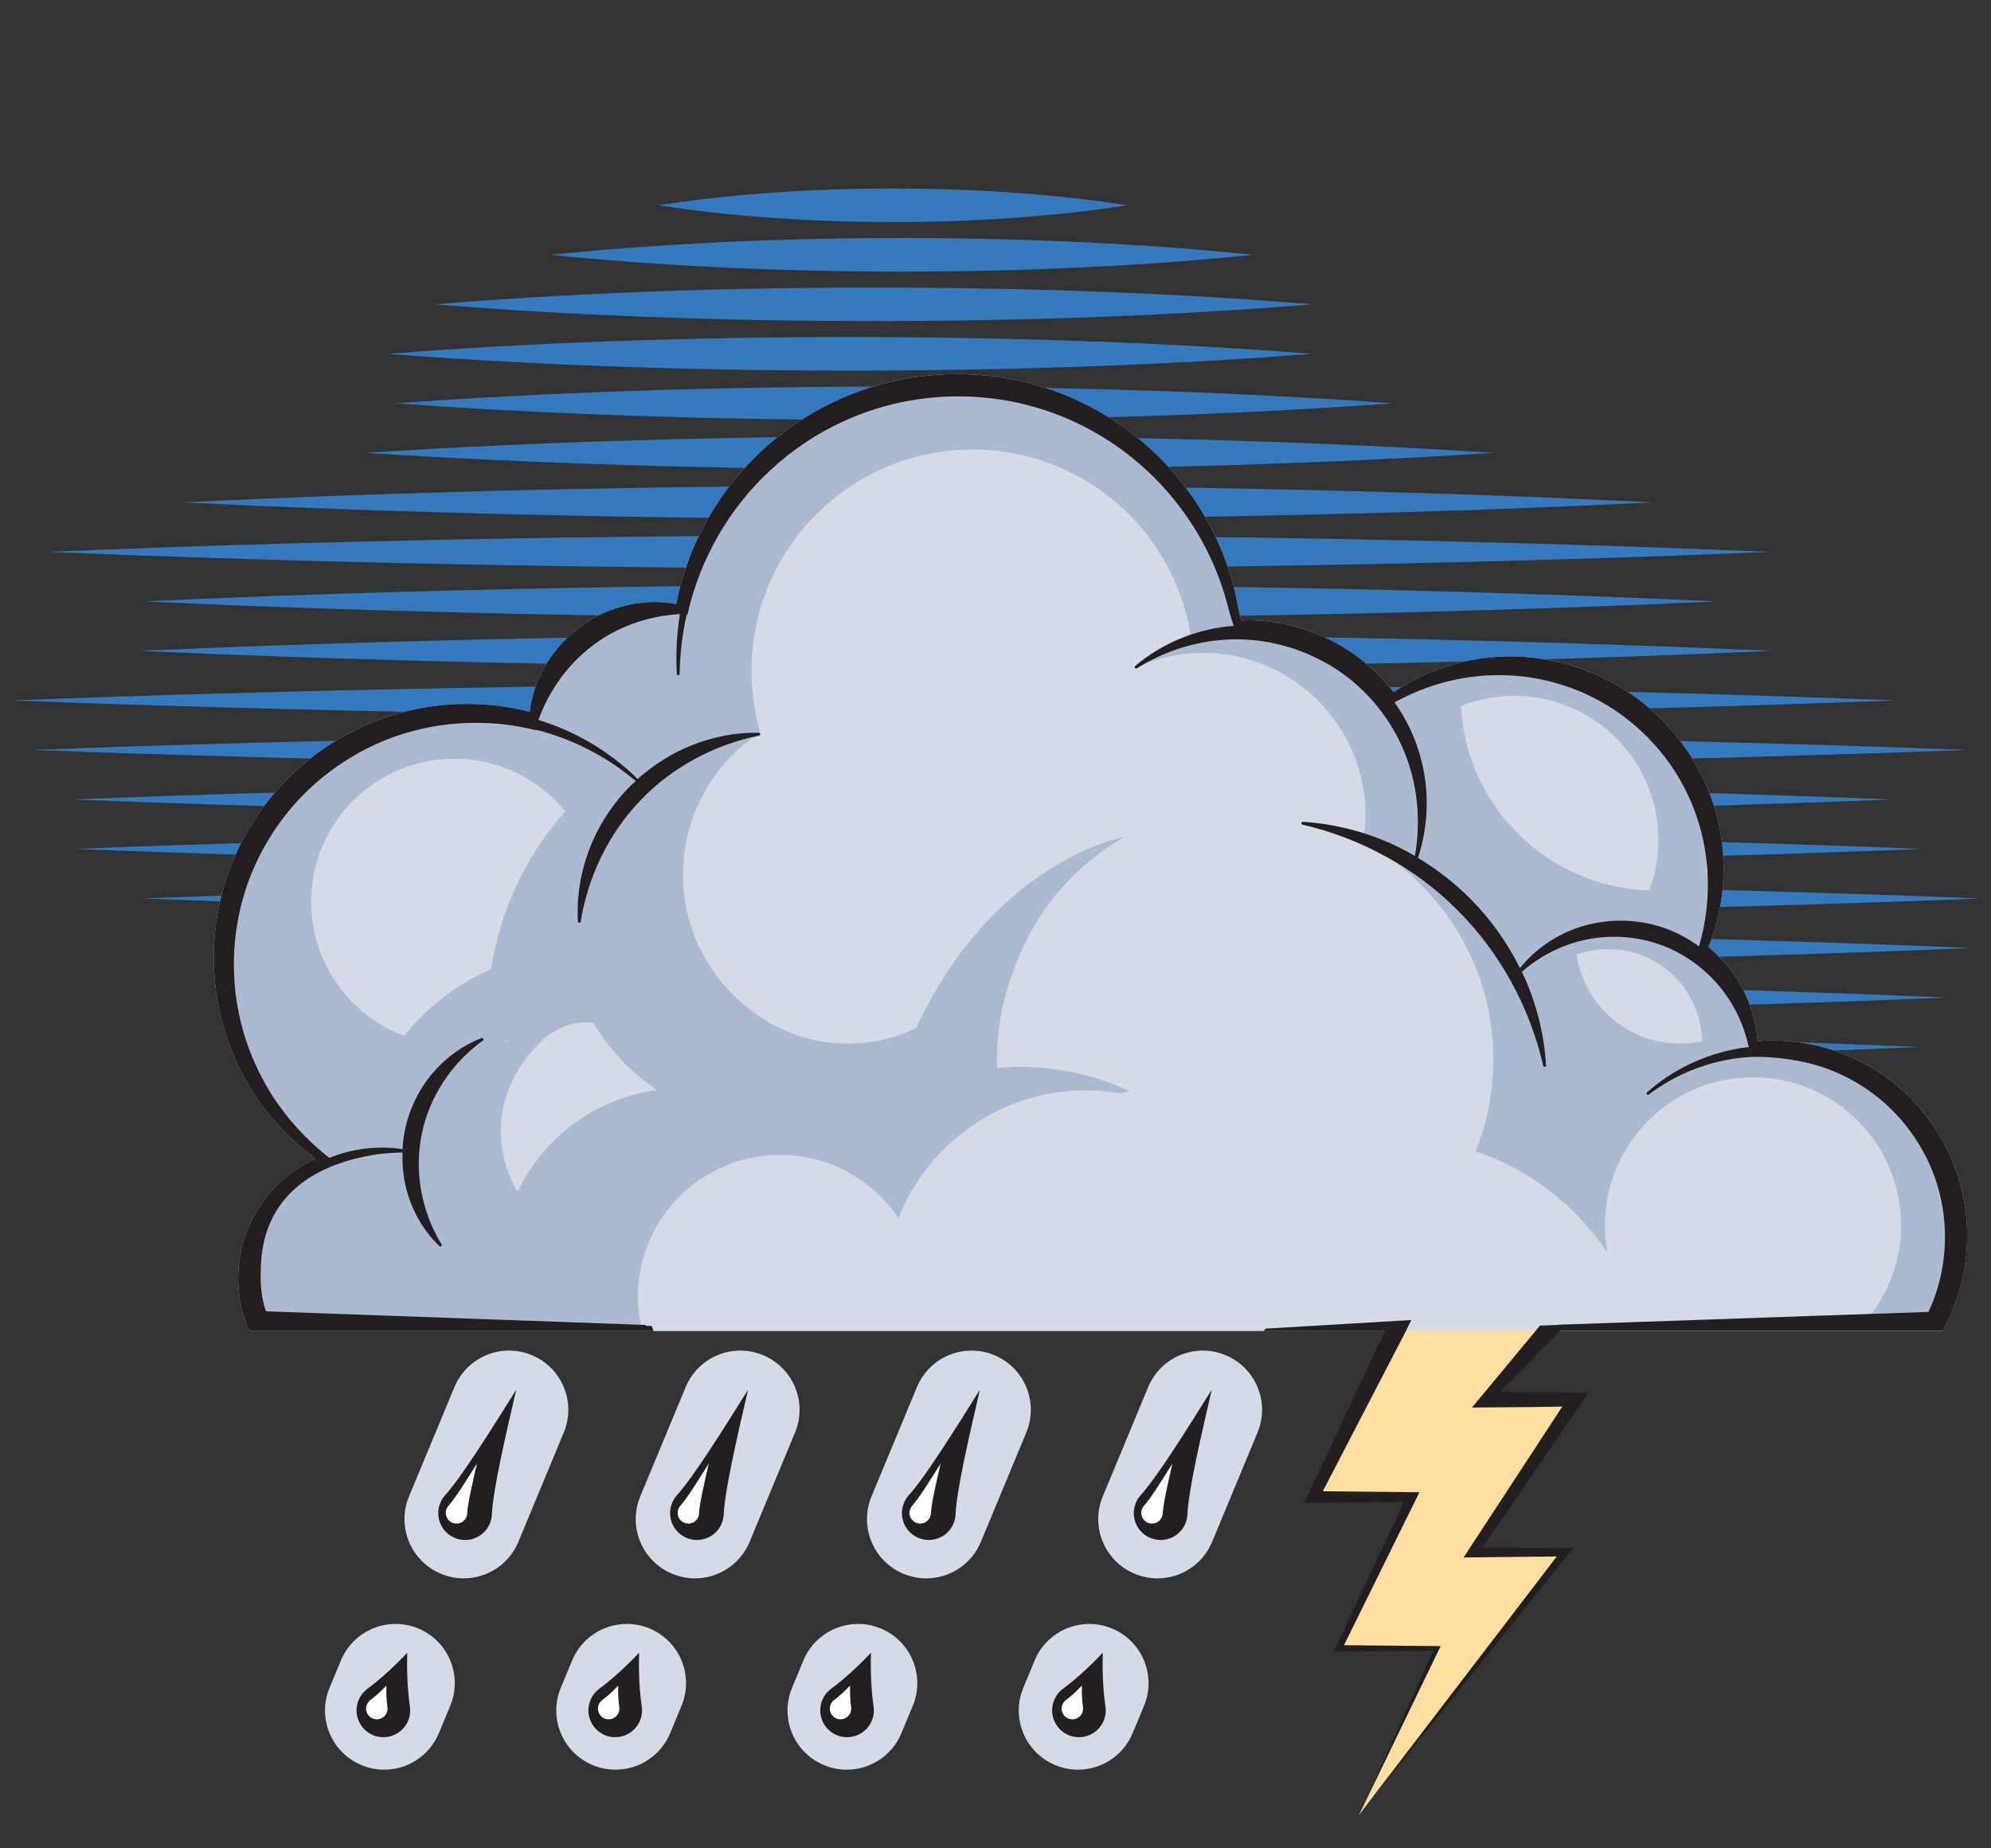 <?xml version="1.0" encoding="utf-8"?>
<!-- Generator: Adobe Illustrator 15.0.2, SVG Export Plug-In . SVG Version: 6.00 Build 0)  -->
<!DOCTYPE svg PUBLIC "-//W3C//DTD SVG 1.1//EN" "http://www.w3.org/Graphics/SVG/1.1/DTD/svg11.dtd">
<svg version="1.1" id="Layer_1" xmlns="http://www.w3.org/2000/svg" xmlns:xlink="http://www.w3.org/1999/xlink" x="0px" y="0px"
	 width="280px" height="260px" viewBox="0 0 280 260" enable-background="new 0 0 280 260" xml:space="preserve">
<rect x="0" y="0" width="280" height="260" fill="#333333" stroke="none"/>
<g>
	<g>
		<path fill="#3479BE" d="M34.26,147.279c34.459,1.498,74.74,2.365,117.777,2.365c43.047,0,83.324-0.867,117.779-2.365
			c-34.455-1.498-74.732-2.355-117.779-2.355C109,144.924,68.719,145.781,34.26,147.279z"/>
		<path fill="#3479BE" d="M31.782,140.318c35.408,1.496,76.793,2.355,121.021,2.355c44.23,0,85.615-0.859,121.021-2.355
			c-35.406-1.504-76.791-2.361-121.021-2.361C108.575,137.957,67.19,138.814,31.782,140.318z"/>
		<path fill="#3479BE" d="M35.621,133.352c35.326,1.498,76.623,2.359,120.746,2.359c44.139,0,85.434-0.861,120.762-2.359
			c-35.328-1.504-76.623-2.367-120.762-2.367C112.244,130.984,70.948,131.848,35.621,133.352z"/>
		<path fill="#3479BE" d="M20.164,126.389c37.797,1.494,81.967,2.359,129.178,2.359c47.209,0,91.383-0.865,129.178-2.359
			c-37.795-1.502-81.969-2.363-129.178-2.363C102.131,124.025,57.961,124.887,20.164,126.389z"/>
		<path fill="#3479BE" d="M10.491,119.416c38.025,1.506,82.461,2.367,129.955,2.367c47.498,0,91.935-0.861,129.955-2.367
			c-38.021-1.498-82.457-2.357-129.955-2.357C92.952,117.059,48.517,117.918,10.491,119.416z"/>
		<path fill="#3479BE" d="M10.281,112.457c37.402,1.492,81.135,2.359,127.86,2.359c46.728,0,90.453-0.867,127.859-2.359
			c-37.406-1.498-81.131-2.365-127.859-2.365C91.415,110.092,47.683,110.959,10.281,112.457z"/>
		<path fill="#3479BE" d="M4.476,105.49c39.813,1.502,86.359,2.361,136.094,2.361c49.738,0,96.283-0.859,136.094-2.361
			c-39.811-1.498-86.355-2.359-136.094-2.359C90.835,103.131,44.289,103.992,4.476,105.49z"/>
		<path fill="#3479BE" d="M1.71,98.523c38.748,1.498,84.036,2.359,132.432,2.359c48.405,0,93.684-0.861,132.436-2.359
			c-38.752-1.498-84.031-2.365-132.436-2.365C85.746,96.158,40.458,97.025,1.71,98.523z"/>
		<path fill="#3479BE" d="M19.605,91.557c33.574,1.504,72.814,2.367,114.75,2.367c41.942,0,81.178-0.863,114.737-2.367
			c-33.559-1.498-72.795-2.354-114.737-2.354C92.419,89.203,53.179,90.059,19.605,91.557z"/>
		<path fill="#3479BE" d="M20.204,84.598c32.354,1.496,70.178,2.357,110.596,2.357c40.421,0,78.241-0.861,110.579-2.357
			c-32.338-1.506-70.158-2.363-110.579-2.363C90.382,82.234,52.558,83.092,20.204,84.598z"/>
		<path fill="#3479BE" d="M6.856,77.629c35.393,1.498,76.771,2.359,120.984,2.359c44.223,0,85.596-0.861,121-2.359
			c-35.404-1.498-76.777-2.359-121-2.359C83.627,75.27,42.248,76.131,6.856,77.629z"/>
		<path fill="#3479BE" d="M25.811,70.668c30.236,1.496,65.559,2.355,103.316,2.355c37.756,0,73.094-0.859,103.324-2.355
			c-30.23-1.502-65.568-2.365-103.324-2.365C91.369,68.303,56.047,69.166,25.811,70.668z"/>
		<path fill="#3479BE" d="M51.372,63.695c23.217,1.504,50.35,2.367,79.348,2.367c29.004,0,56.137-0.863,79.354-2.367
			c-23.217-1.5-50.35-2.359-79.354-2.359C101.722,61.336,74.589,62.195,51.372,63.695z"/>
		<path fill="#3479BE" d="M55.646,56.734c20.506,1.492,44.475,2.361,70.092,2.361c25.62,0,49.59-0.869,70.102-2.361
			c-20.512-1.498-44.48-2.359-70.102-2.359C100.12,54.375,76.152,55.236,55.646,56.734z"/>
		<path fill="#3479BE" d="M54.536,49.77c19.006,1.498,41.23,2.365,64.973,2.365c23.747,0,45.959-0.867,64.97-2.365
			c-19.011-1.5-41.224-2.357-64.97-2.357C95.767,47.412,73.542,48.27,54.536,49.77z"/>
		<path fill="#3479BE" d="M61.197,42.807c18.033,1.498,39.117,2.355,61.642,2.355c22.533,0,43.613-0.857,61.647-2.355
			c-18.034-1.504-39.114-2.361-61.647-2.361C100.314,40.445,79.23,41.303,61.197,42.807z"/>
		<path fill="#3479BE" d="M77.5,35.84c14.436,1.498,31.307,2.365,49.345,2.365c18.032,0,34.905-0.867,49.34-2.365
			c-14.438-1.498-31.312-2.359-49.34-2.359C108.807,33.48,91.936,34.342,77.5,35.84z"/>
		<path fill="#3479BE" d="M92.633,28.875c9.641,1.502,20.899,2.363,32.937,2.363c12.039,0,23.303-0.861,32.942-2.363
			c-9.64-1.504-20.903-2.361-32.942-2.361C113.533,26.514,102.274,27.371,92.633,28.875z"/>
	</g>
	<path fill="#D4DAE6" d="M54.029,248.936c-1.064,0-2.143-0.209-3.189-0.641c-4.248-1.766-6.258-6.637-4.496-10.881l1.604-3.852
		c1.76-4.242,6.631-6.252,10.879-4.49c4.248,1.768,6.258,6.639,4.492,10.887l-1.598,3.84
		C60.39,247.004,57.294,248.936,54.029,248.936z M65.204,222.025c-1.059,0-2.145-0.209-3.189-0.645
		c-4.244-1.766-6.258-6.637-4.494-10.885l6.387-15.379c1.762-4.242,6.627-6.262,10.881-4.496c4.248,1.77,6.258,6.637,4.496,10.885
		L72.9,216.889C71.568,220.094,68.466,222.025,65.204,222.025z"/>
	<path fill="#D4DAE6" d="M86.552,248.936c-1.064,0-2.145-0.209-3.189-0.641c-4.248-1.762-6.258-6.633-4.496-10.881l1.596-3.846
		c1.762-4.242,6.633-6.258,10.881-4.496c4.246,1.762,6.26,6.633,4.498,10.881l-1.594,3.846
		C92.919,247.004,89.818,248.936,86.552,248.936z M97.728,222.025c-1.061,0-2.145-0.209-3.189-0.645
		c-4.248-1.766-6.26-6.637-4.498-10.885l6.387-15.379c1.764-4.242,6.631-6.262,10.883-4.492c4.248,1.766,6.26,6.633,4.498,10.881
		l-6.389,15.383C104.091,220.094,100.99,222.025,97.728,222.025z"/>
	<path fill="#D4DAE6" d="M119.075,248.936c-1.064,0-2.145-0.209-3.189-0.641c-4.248-1.762-6.258-6.633-4.498-10.881l1.598-3.846
		c1.76-4.242,6.633-6.258,10.879-4.496c4.248,1.762,6.262,6.633,4.5,10.881l-1.598,3.846
		C125.435,247.004,122.341,248.936,119.075,248.936z M130.249,222.025c-1.064,0-2.146-0.209-3.188-0.645
		c-4.248-1.766-6.26-6.637-4.498-10.885l6.387-15.379c1.764-4.242,6.629-6.262,10.883-4.492c4.249,1.766,6.261,6.633,4.499,10.881
		l-6.389,15.383C136.611,220.094,133.513,222.025,130.249,222.025z"/>
	<path fill="#D4DAE6" d="M151.594,248.936c-1.062,0-2.145-0.209-3.184-0.641c-4.252-1.762-6.266-6.633-4.5-10.881l1.594-3.846
		c1.766-4.248,6.633-6.252,10.881-4.496c4.248,1.768,6.266,6.639,4.498,10.887l-1.596,3.84
		C157.959,247.004,154.861,248.936,151.594,248.936z M162.773,222.025c-1.064,0-2.146-0.209-3.193-0.645
		c-4.246-1.766-6.26-6.637-4.494-10.885l6.385-15.379c1.764-4.242,6.631-6.262,10.881-4.492c4.248,1.766,6.266,6.633,4.498,10.881
		l-6.385,15.383C169.133,220.094,166.037,222.025,162.773,222.025z"/>
	<path fill="#FFFFFF" d="M191.082,118.002c0.217,0.107,0.438,0.211,0.646,0.324c0.006-0.041,0.012-0.08,0.012-0.119
		C191.525,118.135,191.309,118.07,191.082,118.002z"/>
	<path fill="#FFFFFF" d="M174.057,114.34c4.926,0,9.653,0.816,14.076,2.307c-4.027-1.623-8.418-2.523-13.027-2.523
		c-1.94,0-3.844,0.166-5.69,0.469C170.936,114.432,172.488,114.34,174.057,114.34z"/>
	<path fill="#D4DAE6" d="M275.631,166.383c-1.779-6.41-6.01-12.131-11.604-15.705c-4.885-3.166-10.996-4.711-16.859-4.242
		c-0.217-3.172-1.291-6.338-3.07-8.994c-1.023-1.562-2.314-2.979-3.834-4.223c2.107-5.156,2.682-11.014,1.609-16.553
		c-1.281-6.832-5.172-13.273-10.672-17.676c-5.199-4.225-12.025-6.648-18.713-6.648c-0.283,0-0.562,0.002-0.834,0.012
		c-5.562,0.117-11.104,1.895-15.678,5.012c-1.648-2.129-3.561-3.953-5.686-5.432c-1.098-0.77-2.293-1.473-3.67-2.145
		c-0.102-0.051-0.2-0.094-0.307-0.133l-0.184-0.078c-0.453-0.205-0.912-0.402-1.383-0.582c-0.182-0.07-0.367-0.133-0.543-0.195
		c-3.166-1.139-6.457-1.688-9.67-1.529c-0.158-0.611-0.303-1.279-0.457-2.064c-0.193-1.008-0.4-2.051-0.697-3.09
		c-0.629-2.342-1.49-4.65-2.555-6.855c-2.215-4.602-5.412-8.861-9.244-12.311c-4.055-3.666-8.938-6.514-14.125-8.25
		c-5.41-1.818-11.245-2.465-16.993-1.873c-8.973,0.885-17.781,5.031-24.17,11.375c-5.732,5.617-9.693,12.971-11.191,20.775
		c-0.998-0.199-1.965-0.297-2.951-0.297c-3.869,0-7.68,1.287-10.729,3.627c-2.234,1.67-4.074,3.896-5.324,6.428
		c-0.826,1.66-1.369,3.51-1.605,5.393c-5.943-1.535-12.305-1.469-18.197,0.15c-6.682,1.818-12.889,5.729-17.467,11.008
		c-3.646,4.186-6.293,9.207-7.646,14.523c-1.311,5.089-1.473,10.509-0.463,15.669c0.922,4.828,2.934,9.521,5.805,13.571
		c2.139,3.013,4.832,5.74,7.828,7.951c-3.336,1.502-6.186,4-8.088,7.101c-2.51,3.989-3.371,8.946-2.363,13.595
		c0.111,0.51,0.227,0.969,0.357,1.396l0.049,0.151c0.047,0.17,0.098,0.336,0.238,0.729l0.24,0.687
		c0.033,0.077,0.139,0.315,0.441,0.479l0.164,0.096H65.23h26.68h126.124h2.338h52.802l0.992-2.026l0.385-0.896
		c0.229-0.543,0.479-1.188,0.694-1.856C276.973,177.324,277.105,171.615,275.631,166.383z"/>
	<g>
		<path fill="#ACBAD1" d="M240.094,122.822c-0.062-0.09-0.125-0.182-0.203-0.254c0.053-0.484,0.082-0.969,0.104-1.451
			c-0.028-0.273-0.08-0.543-0.119-0.814c-0.051-0.387-0.097-0.771-0.164-1.154c-0.118-0.65-0.256-1.299-0.416-1.939
			c-1.521-6.164-5.103-11.758-10.086-15.752c-4.937-4.002-11.166-6.301-17.543-6.471c-0.325-0.008-0.646-0.014-0.967-0.014
			c-5.007,0-10.13,1.361-14.567,3.826c1.614,2.305,2.856,4.867,3.602,7.539c1.334,4.711,1.209,9.77-0.312,14.336
			c2.646,1.582,5.122,3.502,7.312,5.689c2.854,2.865,5.262,6.225,7.026,9.807c2.039-2.531,4.828-4.512,7.964-5.615
			c1.938-0.686,4.08-1.055,6.195-1.055c2.039,0,4.039,0.326,5.939,0.967c1.803,0.604,3.52,1.514,5.068,2.646
			c0.232-0.781,0.418-1.57,0.582-2.367c0.031-0.135,0.059-0.277,0.08-0.412C240.066,127.863,240.23,125.332,240.094,122.822z
			 M231.936,125.25c-14.242-0.465-25.719-11.754-26.479-25.922c2.314-0.92,4.84-1.441,7.479-1.441
			c11.209,0,20.293,9.084,20.293,20.291C233.229,120.67,232.76,123.043,231.936,125.25z"/>
		<path fill="#ACBAD1" d="M33.173,139.576c-0.014-0.123-0.025-0.248-0.039-0.377c0-0.008-0.002-0.014-0.002-0.02
			C33.146,139.311,33.158,139.443,33.173,139.576z"/>
		<path fill="#ACBAD1" d="M192.041,114.715c0,0.865-0.08,1.711-0.182,2.545l0.006,0.004c1.143,0.365,2.275,0.773,3.373,1.248
			c1.266,0.551,2.512,1.193,3.729,1.896c0.805-4.5,0.447-9.258-1.059-13.492c-1.744-4.967-5.098-9.365-9.432-12.387
			c-0.441-0.311-0.902-0.6-1.363-0.881c-0.627-0.354-1.252-0.705-1.887-1.014c-0.754-0.371-1.523-0.699-2.308-1.016
			c-2.854-1.076-5.905-1.66-8.976-1.66H173.6c-4.744,0.039-9.615,1.484-13.725,4.072c0.426-0.271,0.873-0.504,1.314-0.742
			c2.483-0.924,5.16-1.453,7.959-1.453C181.793,91.834,192.041,102.078,192.041,114.715z"/>
		<path fill="#ACBAD1" d="M170.301,88.523c0.107-0.021,0.213-0.039,0.324-0.062c0.947-0.186,1.902-0.334,2.873-0.408
			c-0.303-0.871-0.561-1.766-0.795-2.645c-0.25-0.939-0.508-1.914-0.838-2.85c-0.742-2.203-1.688-4.355-2.811-6.4
			c-2.322-4.232-5.505-8.115-9.209-11.23c-3.889-3.279-8.496-5.818-13.322-7.348c-3.783-1.197-7.729-1.803-11.746-1.803
			c-1.33,0-2.672,0.068-3.99,0.203c-8.367,0.828-16.365,4.469-22.525,10.256c-5.723,5.318-9.82,12.438-11.531,20.045
			c-0.029,0.135-0.098,0.246-0.189,0.326c-0.59,2.672-0.912,5.434-0.959,8.209c0,0.111-0.09,0.199-0.197,0.199
			c-0.113,0-0.201-0.08-0.207-0.191c-0.162-2.816-0.008-5.648,0.432-8.416c-4.455,0.229-8.789,1.781-12.275,4.43
			c-3.43,2.586-6.1,6.273-7.604,10.434c0.023,0.016,0.062,0.025,0.084,0.045c0.709,0.643,2.635,0.914,3.559,1.316
			c1.246,0.541,2.457,1.158,3.631,1.844c2.4,1.408,4.66,3.107,6.629,5.08c1.559-0.707,2.852-2.25,4.467-3.064
			c4.012-2.01,8.02-3.418,12.668-3.395c0.035-0.023,0.07-0.045,0.109-0.068c-0.215-0.674-0.566-2.492-0.584-2.574
			c-0.129-0.662-0.242-1.33-0.33-2.002c-0.186-1.365-0.275-2.742-0.275-4.117c0-17.178,13.922-31.102,31.102-31.102
			c15.46,0,28.247,11.291,30.657,26.07C168.381,88.986,169.332,88.729,170.301,88.523z"/>
		<path fill="#ACBAD1" d="M143.504,150.078c-1.104,0-2.188,0.059-3.268,0.152c-0.008-0.402-0.027-0.809-0.027-1.211
			c0-4.254,0.775-8.32,2.168-12.09c2.932-8.562,8.664-15.182,15.906-19.273c-0.227,0.082-0.432,0.188-0.652,0.277l0.486-0.215
			c0,0-6.703,1.193-14.432,7.375c-1.229,0.986-2.48,2.096-3.742,3.348c-0.057,0.057-0.113,0.115-0.17,0.172
			c-0.617,0.621-1.236,1.27-1.852,1.957c-0.002,0.006-0.012,0.016-0.018,0.02c-0.58,0.654-1.16,1.35-1.736,2.068
			c-0.088,0.111-0.178,0.219-0.262,0.332c-0.57,0.719-1.131,1.473-1.689,2.26c-0.092,0.135-0.18,0.271-0.277,0.408
			c-0.506,0.727-1.002,1.486-1.494,2.27c-0.076,0.123-0.148,0.236-0.221,0.357c-0.527,0.855-1.041,1.756-1.547,2.682
			c-0.117,0.211-0.227,0.422-0.34,0.635c-0.51,0.967-1.012,1.957-1.502,3c-0.215,0.107-0.43,0.229-0.645,0.322
			c-2.805,1.246-5.863,1.889-8.936,1.889c-0.678,0-1.346-0.039-2.021-0.102c0,0,0,0-0.006,0c-4.662-0.422-8.904-2.291-12.289-5.152
			c-0.033-0.02-0.062-0.045-0.096-0.062c-5.361-4.375-8.785-11.031-8.785-18.49c0-7.816,3.771-14.734,9.58-19.086
			c0.451-0.121,0.816-0.254,0.932-0.393c-0.039,0.008-0.072,0.02-0.115,0.025c-2.336,0.506-4.611,1.26-6.76,2.242
			c-0.006,0.006-0.012,0.01-0.023,0.012c-0.713,0.328-1.422,0.686-2.111,1.064c-0.068,0.035-0.125,0.076-0.193,0.113
			c-0.625,0.352-1.248,0.721-1.852,1.111c-0.156,0.103-0.301,0.215-0.453,0.32c-0.502,0.336-1.004,0.68-1.482,1.045
			c-0.271,0.209-0.525,0.438-0.789,0.656c-0.346,0.281-0.699,0.553-1.031,0.85c-0.584,0.523-1.15,1.07-1.686,1.637
			c-4.387,4.557-7.371,10.611-8.408,17.057c-0.018,0.098-0.102,0.17-0.201,0.17c-0.113-0.004-0.195-0.088-0.201-0.189
			c-0.182-3.152,0.289-6.434,1.365-9.49c1.203-3.43,3.166-6.623,5.682-9.234c0.346-0.363,0.723-0.686,1.088-1.031
			c-3.02-2.561-6.486-4.602-10.174-6.006c-1.229-0.469-2.482-0.865-3.754-1.188c-0.125,0.029-0.264,0.025-0.393-0.012
			c-0.441,0-0.945-0.176-1.4-0.299c-0.004,0-0.01,0-0.02-0.004c-0.736-0.15-1.479-0.275-2.227-0.373
			C71.427,102,71.421,102,71.421,102c-0.445-0.045-0.867-0.045-1.309-0.051c-0.197,0-0.379-0.068-0.555-0.141
			c-0.883-0.066-1.768-0.113-2.656-0.113c-3.336,0-6.633,0.479-9.797,1.424c-6.062,1.799-11.701,5.439-15.881,10.25
			c-3.322,3.822-5.781,8.391-7.104,13.217c-0.316,1.152-0.568,2.322-0.768,3.508c-0.096,0.607-0.135,1.223-0.201,1.838
			c-0.062,0.575-0.152,1.149-0.189,1.729c-0.045,0.812-0.025,1.637-0.018,2.453c0.006,0.381-0.016,0.764-0.002,1.146
			c0.031,0.65,0.125,1.294,0.189,1.941c0.051,0.254,0.102,0.502,0.158,0.752c-0.012,0.254-0.006,0.51,0,0.769
			c0.012,0.101,0.012,0.194,0.029,0.291c0.695,4.514,2.379,8.979,4.857,12.916c2.148,3.407,4.963,6.475,8.146,8.961
			c3.215-1.322,6.863-1.759,10.281-1.229c0.045-0.867,0.146-1.729,0.32-2.596c0.613-3.061,2.074-6.021,4.119-8.338
			c1.848-2.104,4.158-3.729,6.688-4.703c0.096-0.035,0.201,0.01,0.246,0.098c0.051,0.09,0.027,0.197-0.057,0.26
			c-4.436,3.188-7.57,7.986-8.604,13.18c-1.07,5.219-0.057,10.861,2.783,15.484c0.049,0.084,0.031,0.197-0.049,0.262
			c-0.033,0.031-0.082,0.047-0.123,0.047c-0.057,0-0.104-0.02-0.145-0.055c-1.957-1.891-3.453-4.285-4.324-6.939
			c-0.652-1.982-0.918-4.072-0.861-6.158c-0.02,0-0.041,0-0.057,0l0.057-0.066c0,0-0.787-0.012-2.033,0.096
			c-1.037,0.062-2.062,0.209-3.07,0.434c-5.916,1.139-14.846,4.758-14.814,16.249c-0.062,1.384,0.031,2.772,0.326,4.132
			c0.037,0.174,0.09,0.396,0.158,0.662c0.074,0.271,0.166,0.523,0.264,0.758l52.695,1.896c-0.256-1.268-0.422-2.559-0.422-3.895
			c0-11.059,8.957-20.013,20.008-20.013c6.939,0,13.057,3.541,16.641,8.907c4.164-10.529,14.417-17.996,26.422-17.996
			c1.688,0,3.323,0.178,4.932,0.453c0.363-0.129,0.75-0.229,1.121-0.348C154.164,151.301,148.982,150.078,143.504,150.078z
			 M153.666,119.701l0.76-0.34c-0.396,0.195-0.775,0.414-1.168,0.617L153.666,119.701z M56.839,145.705
			c-7.633-2.859-13.074-10.201-13.074-18.838c0-11.119,9.012-20.137,20.131-20.137c6.301,0,11.918,2.893,15.604,7.414
			c-5.434,6.086-9.135,13.736-10.438,22.182C64.253,138.418,60.068,141.662,56.839,145.705z M71.333,146.455
			c-0.057-0.014-0.119-0.02-0.176-0.035c0.119-0.084,0.242-0.16,0.361-0.244C71.456,146.27,71.39,146.363,71.333,146.455z
			 M72.775,167.695c-3.793-6.711-3.229-14.828,3.332-21.209c2.133-2.072,4.742-2.885,7.324-2.658
			c2.191,3.797,5.275,6.93,8.922,9.521C83.661,154.508,76.374,160.053,72.775,167.695z"/>
		<path fill="#ACBAD1" d="M207.436,161.908c7.668,2.6,14.203,7.668,18.625,14.283c-0.229-1.24-0.354-2.518-0.354-3.822
			c0-11.506,9.326-20.83,20.824-20.83c11.496,0,20.818,9.324,20.818,20.83c0,4.684-1.566,8.988-4.188,12.473
			c0.898-0.035,1.793-0.062,2.693-0.098c0.562-0.016,1.121-0.039,1.686-0.057l0.658-0.021c0.316-0.012,0.703-0.062,1.066-0.041
			l1.934-0.061l0.576-1.377c0.166-0.436,0.35-0.941,0.518-1.461v-0.016c0.061-0.396,0.212-0.793,0.341-1.188
			c0.048-0.176,0.103-0.347,0.146-0.521c0.08-0.328,0.145-0.654,0.209-0.984c0.059-0.268,0.111-0.531,0.16-0.797
			c0.058-0.342,0.099-0.688,0.142-1.023c0.032-0.273,0.073-0.547,0.099-0.816c0.033-0.354,0.049-0.695,0.065-1.047
			c0.013-0.262,0.034-0.525,0.037-0.789c0.012-0.359-0.003-0.729-0.009-1.098c-0.008-0.25-0.008-0.506-0.021-0.756
			c-0.021-0.365-0.06-0.734-0.094-1.104c-0.024-0.244-0.037-0.494-0.068-0.735c-0.051-0.396-0.122-0.787-0.188-1.181
			c-0.038-0.215-0.062-0.43-0.105-0.646c-0.125-0.604-0.265-1.2-0.431-1.795c-1.578-5.659-5.285-10.787-10.181-14.071
			c-0.672-0.451-1.36-0.861-2.065-1.246c-0.177-0.099-0.354-0.183-0.534-0.272c-0.541-0.274-1.089-0.541-1.646-0.781
			c-0.178-0.071-0.356-0.146-0.534-0.221c-0.71-0.281-1.429-0.541-2.158-0.761c-1.151-0.34-2.324-0.604-3.511-0.78
			c-2.413-0.358-4.896-0.556-7.331-0.261c-1.14,0.14-2.263,0.356-3.369,0.642c-1.127,0.287-2.238,0.649-3.315,1.086
			c-2.16,0.867-4.212,2.021-6.062,3.433c-0.092,0.063-0.209,0.051-0.276-0.031c-0.069-0.084-0.062-0.209,0.021-0.276
			c3.912-3.5,8.982-5.76,14.311-6.392c-0.674-3.08-2.025-5.94-3.965-8.321c-2.291-2.847-5.438-5.041-8.869-6.188
			c-1.941-0.652-3.992-0.979-6.084-0.979c-1.602,0-3.188,0.192-4.729,0.577c-3.021,0.759-5.853,2.257-8.252,4.339
			c0.183,0.385,0.36,0.771,0.531,1.155c1.646,3.789,2.635,7.942,2.866,12.019c0.002,0.104-0.067,0.197-0.176,0.211
			c-0.006,0-0.006-0.006-0.011-0.006c-0.008,0.002-0.008,0.008-0.021,0.01c-0.094,0-0.176-0.063-0.194-0.157
			c-1.858-8.226-6.129-15.988-12.017-21.857c-0.68-0.68-1.389-1.336-2.11-1.975c-0.394-0.344-0.808-0.67-1.213-1.004
			c-0.312-0.256-0.617-0.51-0.937-0.756c-0.574-0.439-1.156-0.861-1.754-1.271c-0.138-0.098-0.272-0.193-0.41-0.289
			c-0.711-0.482-1.433-0.947-2.164-1.385l-0.006-0.004c8.269,6.381,13.599,16.362,13.599,27.612c0,4.562-0.882,8.92-2.479,12.916
			C207.498,161.924,207.463,161.918,207.436,161.908z M226.152,133.506c7.221,0,13.086,5.787,13.223,12.975
			c-0.992,0.213-2.02,0.326-3.072,0.326c-7.395,0-13.502-5.434-14.588-12.521C223.102,133.789,224.592,133.506,226.152,133.506z"/>
	</g>
	<polygon fill="#FFDFA0" points="208.984,196.875 217.986,187.158 196.365,187.158 184.723,210.594 198.525,210.594 
		188.273,231.891 202.07,231.891 191.092,255.355 220.094,218.357 207.172,218.357 221.555,196.875 	"/>
	<g>
		<path fill="#231F20" d="M275.631,166.383c-1.779-6.41-6.01-12.131-11.604-15.705c-4.885-3.166-10.996-4.711-16.859-4.242
			c-0.217-3.172-1.291-6.338-3.07-8.994c-1.023-1.562-2.314-2.979-3.834-4.223c2.107-5.156,2.682-11.014,1.609-16.553
			c-1.281-6.832-5.172-13.273-10.672-17.676c-5.199-4.225-12.025-6.648-18.713-6.648c-0.283,0-0.562,0.002-0.834,0.012
			c-5.562,0.117-11.104,1.895-15.678,5.012c-1.648-2.129-3.561-3.953-5.686-5.432c-1.098-0.77-2.293-1.473-3.67-2.145
			c-0.102-0.051-0.2-0.094-0.307-0.133l-0.184-0.078c-0.453-0.205-0.912-0.402-1.383-0.582c-0.182-0.07-0.367-0.133-0.543-0.195
			c-3.166-1.139-6.457-1.688-9.67-1.529c-0.158-0.611-0.303-1.279-0.457-2.064c-0.193-1.008-0.4-2.051-0.697-3.09
			c-0.629-2.342-1.49-4.65-2.555-6.855c-2.215-4.602-5.412-8.861-9.244-12.311c-4.055-3.666-8.938-6.514-14.125-8.25
			c-5.41-1.818-11.245-2.465-16.993-1.873c-8.973,0.885-17.781,5.031-24.17,11.375c-5.732,5.617-9.693,12.971-11.191,20.775
			c-0.998-0.199-1.965-0.297-2.951-0.297c-3.869,0-7.68,1.287-10.729,3.627c-2.234,1.67-4.074,3.896-5.324,6.428
			c-0.826,1.66-1.369,3.51-1.605,5.393c-5.943-1.535-12.305-1.469-18.197,0.15c-6.682,1.818-12.889,5.729-17.467,11.008
			c-3.646,4.186-6.293,9.207-7.646,14.523c-1.311,5.089-1.473,10.509-0.463,15.669c0.922,4.828,2.934,9.521,5.805,13.571
			c2.139,3.013,4.832,5.74,7.828,7.951c-3.336,1.502-6.186,4-8.088,7.101c-2.51,3.989-3.371,8.946-2.363,13.595
			c0.111,0.51,0.227,0.969,0.357,1.396l0.049,0.151c0.047,0.17,0.098,0.336,0.238,0.729l0.24,0.687
			c0.033,0.077,0.139,0.315,0.441,0.479l0.164,0.096H91.91l-0.26-0.729h-0.773c-0.027-0.071-0.088-0.135-0.172-0.135l-53.279-1.916
			c-0.098-0.229-0.189-0.485-0.264-0.758c-0.068-0.263-0.121-0.488-0.158-0.662c-0.295-1.354-0.389-2.748-0.326-4.132
			c-0.031-11.491,8.898-15.11,14.814-16.25c1.008-0.221,2.033-0.366,3.07-0.43c1.246-0.106,2.033-0.099,2.033-0.099
			s-0.057,0.063,0,0.063c-0.057,2.088,0.209,4.179,0.861,6.158c0.871,2.655,2.367,5.055,4.324,6.942
			c0.041,0.035,0.088,0.052,0.145,0.052c0.041,0,0.09-0.013,0.123-0.046c0.08-0.062,0.098-0.176,0.049-0.26
			c-2.84-4.623-3.854-10.271-2.783-15.488c1.033-5.188,4.168-9.985,8.604-13.176c0.084-0.06,0.107-0.17,0.057-0.261
			c-0.045-0.088-0.15-0.131-0.246-0.094c-2.529,0.972-4.84,2.599-6.688,4.702c-2.045,2.312-3.506,5.275-4.119,8.339
			c-0.174,0.858-0.275,1.726-0.32,2.592c-3.418-0.528-7.066-0.096-10.281,1.229c-3.184-2.486-5.998-5.553-8.146-8.961
			c-2.479-3.938-4.162-8.402-4.857-12.916c-0.762-4.791-0.482-9.779,0.801-14.426c1.322-4.826,3.781-9.395,7.104-13.217
			c4.18-4.811,9.818-8.451,15.881-10.25c3.164-0.943,6.461-1.424,9.797-1.424c2.775,0,5.521,0.33,8.178,0.984
			c0.129,0.037,0.268,0.041,0.393,0.012c5.08,1.291,9.9,3.777,13.928,7.193c-0.365,0.346-0.742,0.668-1.088,1.031
			c-2.516,2.611-4.479,5.805-5.682,9.234c-1.076,3.057-1.547,6.338-1.365,9.49c0.006,0.103,0.088,0.188,0.201,0.189
			c0.1,0,0.184-0.072,0.201-0.17c1.037-6.445,4.021-12.5,8.408-17.057c4.336-4.562,10.262-7.799,16.684-9.121
			c0.1-0.021,0.164-0.117,0.158-0.219c-0.01-0.102-0.092-0.182-0.203-0.182c-3.127-0.057-6.418,0.561-9.416,1.762
			c-2.785,1.102-5.367,2.752-7.627,4.744c-3.852-3.807-8.641-6.664-13.855-8.27c-0.021-0.02-0.061-0.029-0.084-0.045
			c1.504-4.16,4.174-7.848,7.604-10.434c3.486-2.648,7.82-4.201,12.275-4.43c-0.439,2.768-0.594,5.6-0.432,8.416
			c0.006,0.111,0.094,0.191,0.207,0.191c0.107,0,0.197-0.088,0.197-0.199c0.047-2.775,0.369-5.537,0.959-8.209
			c0.092-0.08,0.16-0.191,0.189-0.326c1.711-7.607,5.809-14.727,11.531-20.045c6.16-5.787,14.158-9.428,22.525-10.256
			c1.318-0.135,2.66-0.203,3.99-0.203c4.014,0,7.959,0.605,11.743,1.803c4.826,1.529,9.438,4.068,13.321,7.348
			c3.707,3.115,6.888,6.998,9.21,11.23c1.122,2.045,2.067,4.197,2.812,6.4c0.328,0.937,0.588,1.91,0.838,2.85
			c0.232,0.879,0.49,1.773,0.795,2.645c-5.096,0.377-10.018,2.383-13.854,5.648c-0.08,0.068-0.096,0.188-0.031,0.272
			c0.062,0.086,0.181,0.109,0.269,0.055c4.106-2.588,8.979-4.033,13.726-4.072h0.349c3.062,0,6.114,0.584,8.974,1.66
			c0.78,0.316,1.553,0.645,2.307,1.016c0.636,0.309,1.261,0.66,1.888,1.014c0.461,0.281,0.922,0.57,1.362,0.881
			c4.334,3.021,7.688,7.42,9.433,12.387c1.506,4.234,1.862,8.992,1.06,13.492c-1.218-0.701-2.463-1.344-3.729-1.895
			c-3.787-1.648-7.938-2.65-12.014-2.891c-0.103,0-0.193,0.064-0.215,0.172c-0.013,0.102,0.059,0.201,0.157,0.227
			c8.22,1.881,15.972,6.168,21.83,12.07c5.886,5.869,10.153,13.633,12.015,21.854c0.021,0.096,0.104,0.157,0.229,0.153
			c0.105-0.012,0.178-0.104,0.176-0.211c-0.23-4.071-1.225-8.228-2.865-12.017c-0.172-0.39-0.354-0.772-0.531-1.157
			c2.398-2.082,5.23-3.58,8.253-4.336c1.541-0.386,3.13-0.58,4.729-0.58c2.093,0,4.144,0.33,6.084,0.981
			c3.435,1.146,6.577,3.344,8.868,6.188c1.938,2.381,3.291,5.244,3.967,8.324c-5.322,0.631-10.396,2.889-14.311,6.389
			c-0.084,0.07-0.098,0.195-0.021,0.279c0.067,0.082,0.188,0.098,0.276,0.029c3.688-2.807,8.151-4.596,12.75-5.154
			c2.438-0.295,4.918-0.104,7.332,0.26c2.334,0.352,4.617,1.023,6.771,1.996c1.28,0.582,2.519,1.271,3.685,2.064
			c4.896,3.285,8.603,8.412,10.18,14.072c1.306,4.646,1.229,9.713-0.217,14.281c-0.181,0.598-0.396,1.186-0.582,1.674l-0.578,1.377
			l-51.963,1.801c-0.084,0.006-0.146,0.066-0.176,0.143h-0.771l-0.254,0.729h55.14l0.992-2.025l0.385-0.896
			c0.229-0.543,0.479-1.189,0.694-1.857C276.973,177.324,277.105,171.615,275.631,166.383z M233.857,130.467
			c-1.902-0.641-3.902-0.967-5.941-0.967c-2.117,0-4.262,0.369-6.199,1.055c-3.133,1.104-5.922,3.084-7.961,5.615
			c-1.768-3.582-4.174-6.941-7.029-9.807c-2.186-2.188-4.664-4.107-7.309-5.689c1.52-4.566,1.645-9.625,0.311-14.336
			c-0.74-2.672-1.98-5.234-3.6-7.539c4.439-2.465,9.562-3.826,14.568-3.826c0.322,0,0.641,0.006,0.967,0.014
			c6.377,0.17,12.607,2.469,17.543,6.471c4.984,3.994,8.564,9.588,10.086,15.752c1.299,5.178,1.154,10.771-0.365,15.904
			C237.375,131.98,235.658,131.07,233.857,130.467z"/>
		<g>
			<path fill="#231F20" d="M69.175,212.992c0.186-3.654,1.982-11.238,3.42-17.492c-3.494,5.557-7.629,12.225-10.117,14.971h-0.006
				c-0.219,0.277-0.412,0.59-0.553,0.938c-0.797,1.926,0.121,4.129,2.045,4.928c1.926,0.799,4.129-0.11,4.93-2.039
				C69.07,213.863,69.158,213.428,69.175,212.992L69.175,212.992z"/>
			<path fill="#FFFFFF" d="M65.71,212.867c0.072-1.455,0.791-4.486,1.363-6.996c-1.396,2.227-3.051,4.895-4.047,5.994l0,0
				c-0.088,0.113-0.168,0.23-0.225,0.373c-0.316,0.77,0.049,1.654,0.822,1.965c0.764,0.324,1.65-0.039,1.969-0.809
				C65.663,213.225,65.702,213.049,65.71,212.867L65.71,212.867z"/>
		</g>
		<g>
			<path fill="#231F20" d="M57.275,232.486c-1.969,2.086-3.965,3.869-5.777,5.201v0.006c-0.453,0.373-0.822,0.865-1.064,1.455
				c-0.799,1.92,0.113,4.129,2.039,4.934c1.926,0.793,4.135-0.125,4.934-2.051c0.273-0.662,0.34-1.371,0.234-2.033
				C57.325,237.822,57.189,235.234,57.275,232.486z"/>
			<path fill="#FFFFFF" d="M54.341,237.104c-0.787,0.832-1.59,1.557-2.314,2.078v0.006c-0.184,0.148-0.328,0.35-0.428,0.578
				c-0.316,0.771,0.045,1.654,0.822,1.979c0.768,0.313,1.646-0.054,1.971-0.82c0.109-0.271,0.135-0.545,0.09-0.813
				C54.357,239.232,54.304,238.207,54.341,237.104z"/>
		</g>
		<g>
			<path fill="#231F20" d="M101.781,212.992c0.186-3.654,1.984-11.238,3.418-17.492c-3.49,5.557-7.631,12.225-10.117,14.971h-0.006
				c-0.215,0.277-0.412,0.59-0.551,0.938c-0.797,1.926,0.119,4.129,2.041,4.928c1.926,0.799,4.135-0.11,4.934-2.039
				C101.675,213.863,101.765,213.428,101.781,212.992L101.781,212.992z"/>
			<path fill="#FFFFFF" d="M98.31,212.867c0.074-1.455,0.797-4.486,1.365-6.996c-1.393,2.227-3.047,4.895-4.043,5.994l0,0
				c-0.086,0.113-0.164,0.23-0.221,0.373c-0.324,0.77,0.045,1.654,0.82,1.965c0.766,0.324,1.648-0.039,1.965-0.809
				C98.271,213.225,98.304,213.049,98.31,212.867L98.31,212.867z"/>
		</g>
		<g>
			<path fill="#231F20" d="M89.88,232.486c-1.969,2.086-3.963,3.869-5.781,5.201v0.006c-0.449,0.373-0.818,0.865-1.066,1.455
				c-0.797,1.92,0.121,4.129,2.047,4.934c1.92,0.793,4.129-0.125,4.928-2.051c0.277-0.662,0.34-1.371,0.238-2.033
				C89.927,237.822,89.792,235.234,89.88,232.486z"/>
			<path fill="#FFFFFF" d="M86.943,237.104c-0.787,0.832-1.586,1.557-2.311,2.078v0.006c-0.182,0.148-0.328,0.35-0.426,0.578
				c-0.316,0.771,0.047,1.654,0.816,1.979c0.77,0.313,1.654-0.054,1.971-0.82c0.111-0.271,0.137-0.545,0.094-0.813
				C86.966,239.232,86.909,238.207,86.943,237.104z"/>
		</g>
		<g>
			<path fill="#231F20" d="M134.384,212.992c0.182-3.654,1.982-11.238,3.416-17.492c-3.486,5.557-7.623,12.225-10.115,14.971h-0.006
				c-0.219,0.277-0.41,0.59-0.549,0.938c-0.797,1.926,0.117,4.129,2.043,4.928c1.926,0.799,4.133-0.11,4.928-2.039
				C134.281,213.863,134.368,213.428,134.384,212.992L134.384,212.992z"/>
			<path fill="#FFFFFF" d="M130.919,212.867c0.072-1.455,0.787-4.486,1.365-6.996c-1.396,2.227-3.051,4.895-4.051,5.994l0,0
				c-0.084,0.113-0.164,0.23-0.219,0.373c-0.318,0.77,0.043,1.654,0.816,1.965c0.768,0.324,1.65-0.039,1.975-0.809
				C130.876,213.225,130.908,213.049,130.919,212.867L130.919,212.867z"/>
		</g>
		<g>
			<path fill="#231F20" d="M122.486,232.486c-1.967,2.086-3.965,3.869-5.777,5.201v0.006c-0.453,0.373-0.822,0.865-1.072,1.455
				c-0.793,1.92,0.119,4.129,2.045,4.934c1.926,0.793,4.135-0.125,4.928-2.051c0.277-0.662,0.346-1.371,0.242-2.033
				C122.533,237.822,122.4,235.234,122.486,232.486z"/>
			<path fill="#FFFFFF" d="M119.548,237.104c-0.787,0.832-1.584,1.557-2.314,2.078v0.006c-0.178,0.148-0.322,0.35-0.424,0.578
				c-0.32,0.771,0.047,1.654,0.814,1.979c0.771,0.313,1.66-0.054,1.975-0.82c0.111-0.271,0.137-0.545,0.094-0.813
				C119.568,239.232,119.515,238.207,119.548,237.104z"/>
		</g>
		<g>
			<path fill="#231F20" d="M166.99,212.992c0.186-3.654,1.982-11.238,3.416-17.492c-3.486,5.557-7.623,12.225-10.115,14.971h-0.006
				c-0.219,0.277-0.412,0.59-0.551,0.938c-0.795,1.926,0.119,4.129,2.043,4.928c1.926,0.799,4.135-0.11,4.93-2.039
				C166.887,213.863,166.971,213.428,166.99,212.992L166.99,212.992z"/>
			<path fill="#FFFFFF" d="M163.521,212.867c0.076-1.455,0.793-4.486,1.362-6.996c-1.394,2.227-3.047,4.895-4.045,5.994l0,0
				c-0.091,0.113-0.164,0.23-0.222,0.373c-0.321,0.77,0.045,1.654,0.812,1.965c0.771,0.324,1.65-0.039,1.973-0.809
				C163.477,213.225,163.516,213.049,163.521,212.867L163.521,212.867z"/>
		</g>
		<g>
			<path fill="#231F20" d="M155.09,232.486c-1.971,2.086-3.965,3.869-5.779,5.201v0.006c-0.451,0.373-0.818,0.865-1.062,1.455
				c-0.797,1.92,0.119,4.129,2.045,4.934c1.921,0.793,4.13-0.125,4.925-2.051c0.276-0.662,0.348-1.371,0.239-2.033
				C155.139,237.822,155.002,235.234,155.09,232.486z"/>
			<path fill="#FFFFFF" d="M152.154,237.104c-0.787,0.832-1.586,1.557-2.312,2.078v0.006c-0.187,0.148-0.324,0.35-0.429,0.578
				c-0.317,0.771,0.041,1.654,0.817,1.979c0.769,0.313,1.647-0.054,1.972-0.82c0.106-0.271,0.136-0.545,0.097-0.813
				C152.176,239.232,152.119,238.207,152.154,237.104z"/>
		</g>
		<polygon fill="#231F20" points="215.268,195.838 212.125,195.805 210.947,195.77 220.262,186.336 216.576,186.467 207.01,197.99 
			215.268,197.928 219.709,197.859 205.832,219.078 218.934,218.941 191.082,255.35 221.221,217.791 208.492,217.656 
			223.383,195.906 		"/>
		<polygon fill="#231F20" points="199.619,209.908 186.027,209.771 197.812,187.051 194.812,187.152 183.432,211.396 
			197.453,211.268 187.561,232.338 201.564,232.207 191.104,255.355 202.598,231.555 189.01,231.426 		"/>
		<polygon fill="#231F20" points="177.984,186.891 177.727,187.236 197.709,187.236 198.477,185.686 		"/>
	</g>
</g>
</svg>
